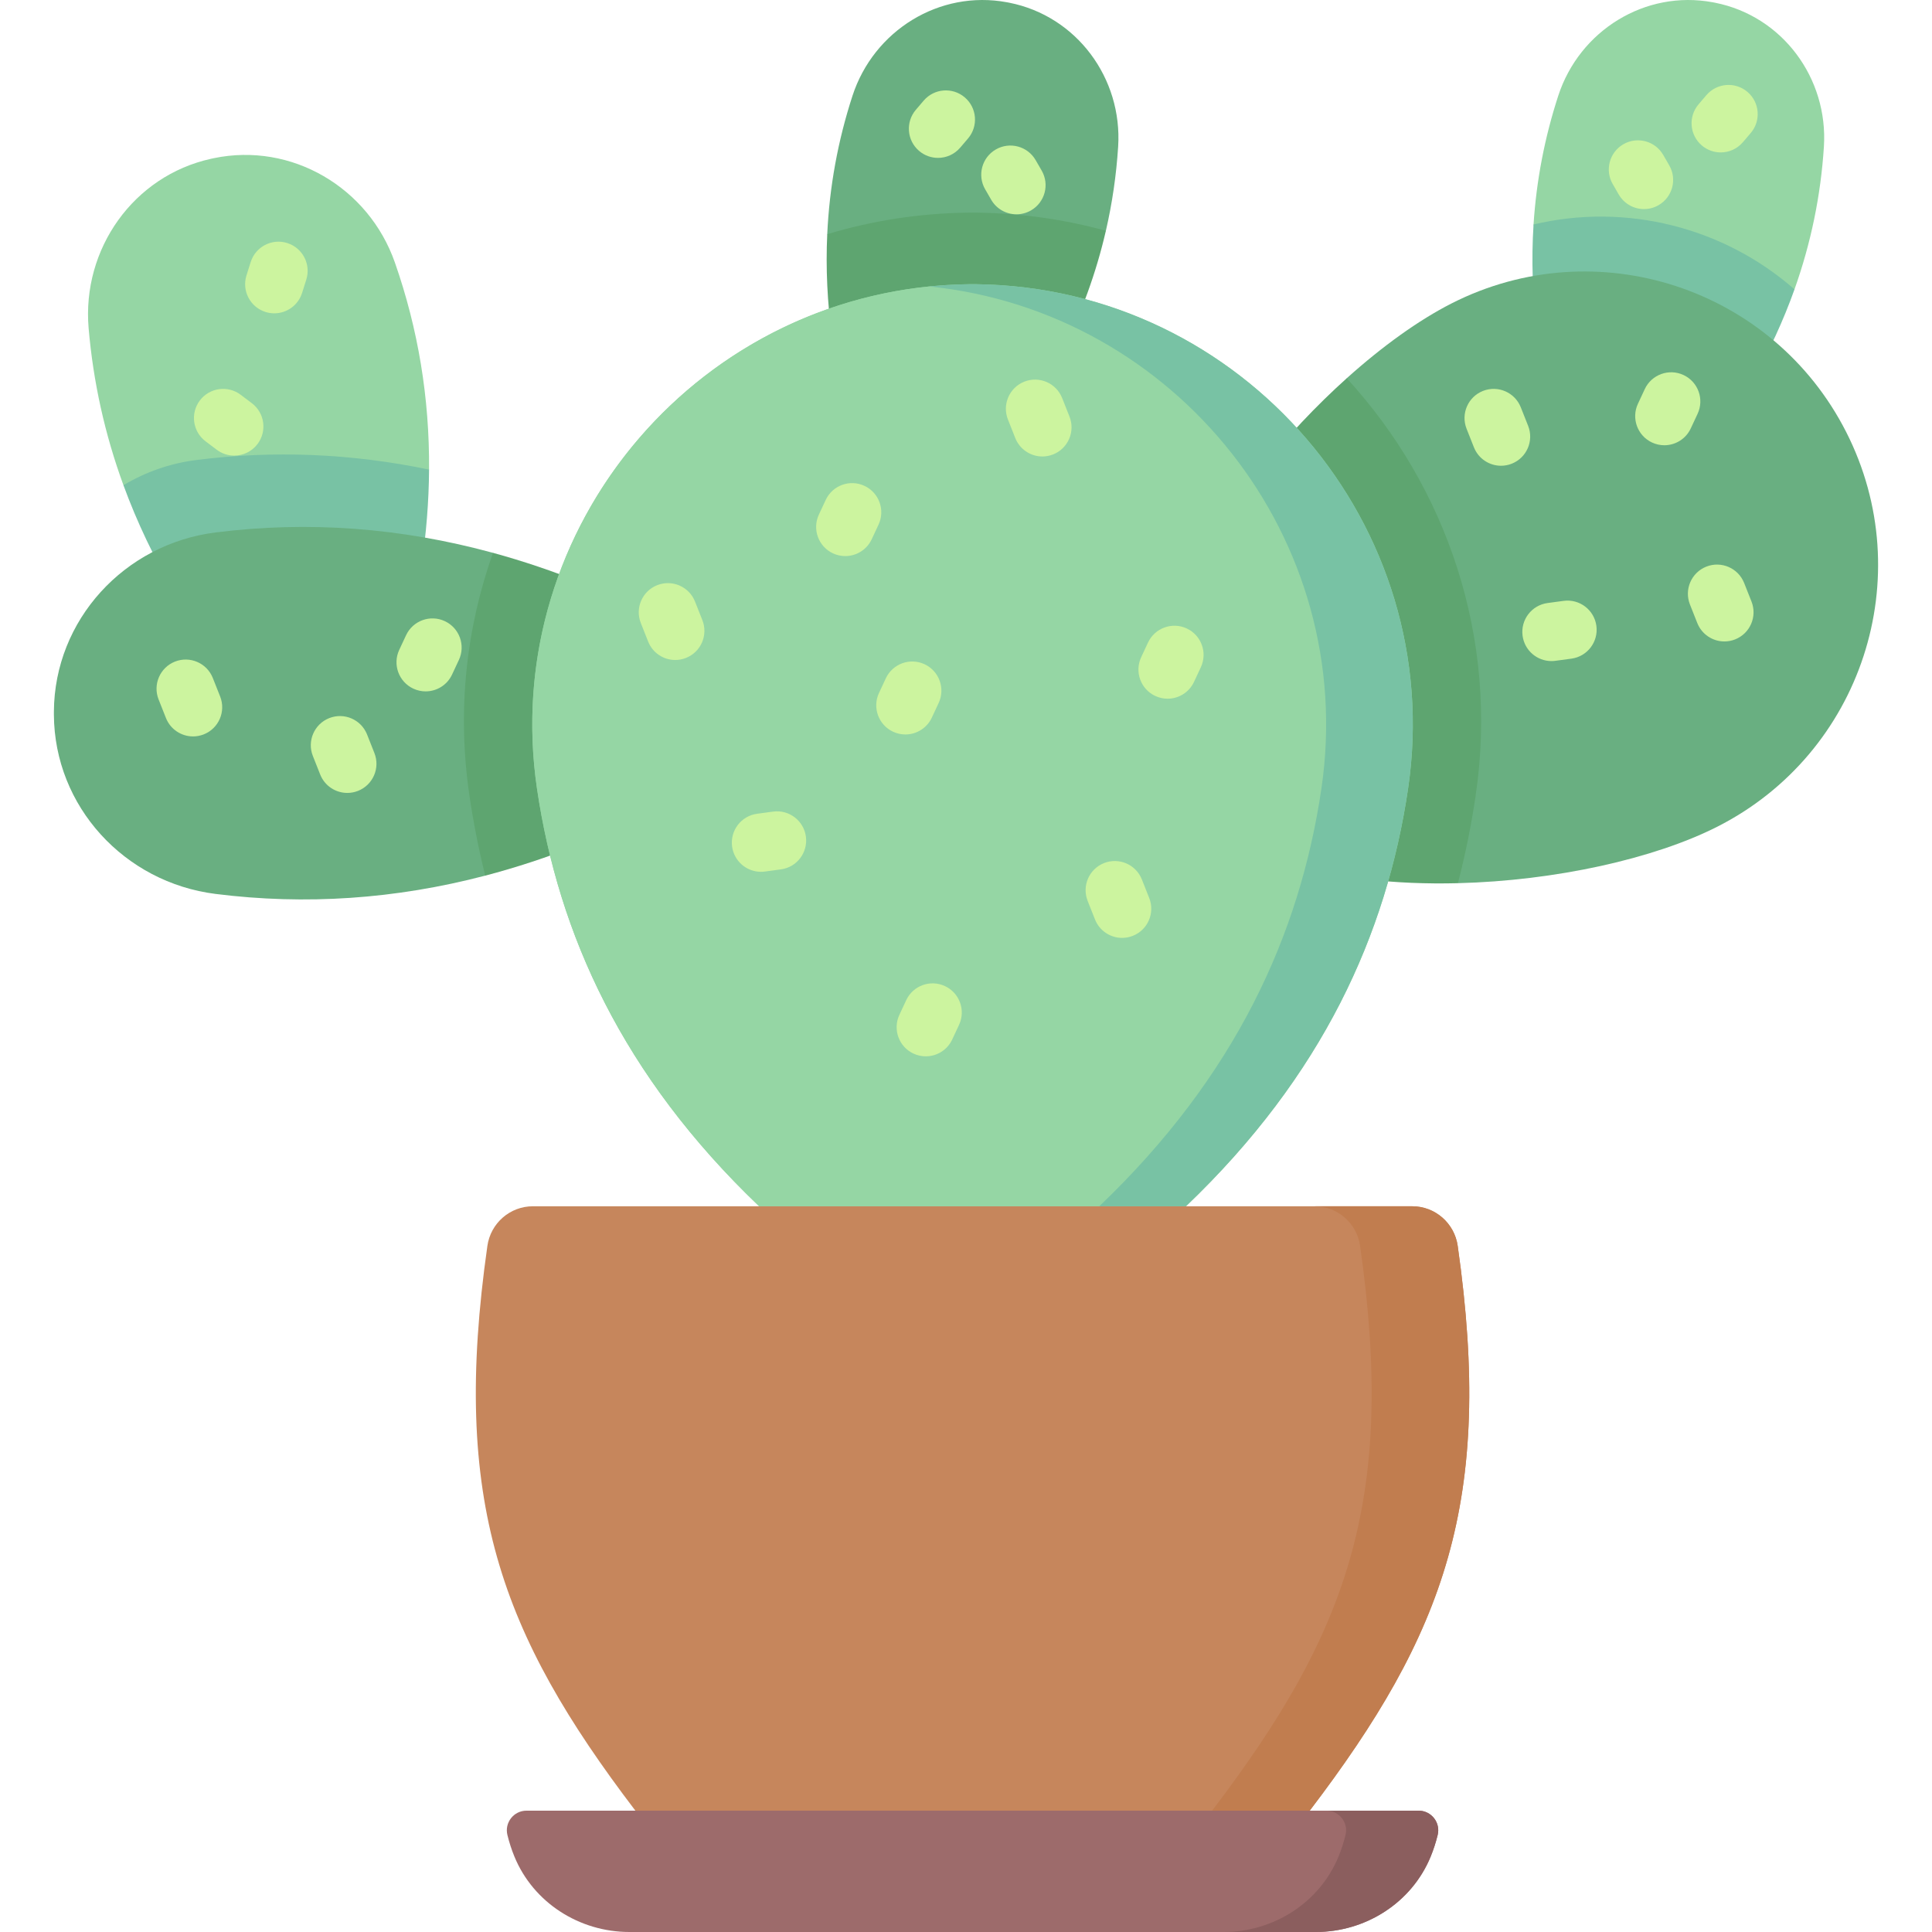 <svg id="Capa_1" enable-background="new 0 0 512 512" height="512" viewBox="0 0 512 512" width="512" xmlns="http://www.w3.org/2000/svg"><g><path d="m32.717 128.589c6.905 8.16 11.666 9 18.683 8.115 15.929-2.009 32.472-5.537 48.367-3.426 4.648.617 8.197-.541 13.941-8.833.13-18.938-2.883-37.229-9.057-54.87-6.959-19.885-27.387-31.953-48.011-27.652-.234.049-.467.099-.7.15-20.574 4.532-34.26 23.914-32.455 44.904 1.227 14.283 4.307 28.153 9.232 41.612z" fill="#95d6a4"/><path d="m219.229 62.061c12.074 11.689 24.378 11.853 37.349 11.687.412-.005.824-.01 1.236-.014.412.004.824.009 1.236.014 11.823.151 20.289 1.558 34.02-12.59 1.682-7.308 2.768-14.736 3.252-22.284 1.164-18.155-11.015-34.63-28.862-38.157-.202-.04-.405-.079-.608-.116-17.885-3.326-35.295 7.476-40.93 24.773-3.885 11.926-6.111 24.156-6.693 36.687z" fill="#69af81"/><path d="m454.492.717c-.202-.04-.405-.079-.608-.116-17.885-3.326-35.295 7.476-40.93 24.773-3.619 11.109-5.796 22.481-6.549 34.115 2.143 9.245 5.691 9.871 8.469 9.526 19.452-2.414 31.184-.169 46.958 11.107 2.065 1.476 5.342 1.968 13.726-3.438 4.359-12.251 6.964-24.853 7.794-37.81 1.165-18.155-11.013-34.631-28.86-38.157z" fill="#95d6a4"/><path d="m406.406 59.489c-1.21 18.712 1.276 38.101 7.451 58.166l34.52 6.62c12.249-15.225 21.31-31.089 27.182-47.591-18.721-16.398-44.542-23.035-69.153-17.195z" fill="#78c2a4"/><path d="m52.032 121.906c-7.016.885-13.556 3.224-19.315 6.683 7.2 19.673 18.343 38.466 33.411 56.384l39.8-8.533c5.069-17.841 7.664-35.173 7.78-51.994-20.531-4.28-41.089-5.136-61.676-2.54z" fill="#78c2a4"/><g><path d="m72.69 83.034c-.771 0-1.554-.116-2.329-.361-4.069-1.285-6.326-5.625-5.04-9.694l1.115-3.529c1.285-4.068 5.621-6.331 9.694-5.04 4.069 1.285 6.326 5.625 5.04 9.694l-1.115 3.529c-1.04 3.295-4.085 5.401-7.365 5.401z" fill="#ccf49f"/></g><g><path d="m62.075 120.74c-1.621 0-3.256-.508-4.649-1.559l-2.955-2.23c-3.405-2.571-4.082-7.416-1.512-10.822 2.571-3.404 7.418-4.08 10.822-1.512l2.955 2.23c3.405 2.571 4.082 7.417 1.512 10.822-1.519 2.012-3.832 3.071-6.173 3.071z" fill="#ccf49f"/></g><g><path d="m456.005 40.392c-1.774 0-3.556-.608-5.012-1.85-3.245-2.77-3.631-7.647-.86-10.892l2.075-2.432c2.77-3.245 7.645-3.632 10.892-.86 3.245 2.77 3.631 7.647.86 10.892l-2.075 2.432c-1.528 1.791-3.697 2.71-5.88 2.71z" fill="#ccf49f"/></g><g><path d="m435.682 55.409c-2.67 0-5.267-1.385-6.698-3.864l-1.599-2.769c-2.134-3.695-.867-8.421 2.828-10.554 3.694-2.133 8.42-.868 10.554 2.828l1.599 2.769c2.134 3.695.867 8.421-2.828 10.554-1.216.702-2.545 1.036-3.856 1.036z" fill="#ccf49f"/></g><g><path d="m136.317 491.992c-.743-1.814-1.359-3.716-1.848-5.703-.805-3.276 1.681-6.445 5.054-6.445h236.421c3.373 0 5.86 3.169 5.054 6.445-.488 1.986-1.104 3.889-1.848 5.703-5.019 12.249-17.235 20.008-30.473 20.008h-181.886c-13.238 0-25.453-7.759-30.474-20.008z" fill="#9d6b6b"/><path d="m375.945 479.844h-24.423c3.373 0 5.86 3.169 5.054 6.445-.488 1.986-1.104 3.889-1.848 5.703-5.02 12.249-17.236 20.008-30.474 20.008h24.423c13.238 0 25.453-7.759 30.474-20.008.743-1.814 1.359-3.716 1.848-5.703.805-3.276-1.681-6.445-5.054-6.445z" fill="#8b5e5e"/></g><path d="m168.382 479.844c-35.778-47.013-48.852-82.068-39.221-149.666.857-6.018 5.985-10.506 12.064-10.506h233.02c6.079 0 11.206 4.488 12.064 10.506 9.631 67.598-3.443 102.653-39.221 149.666z" fill="#c6865c"/><path d="m386.308 330.178c-.857-6.018-5.985-10.506-12.064-10.506h-25.868c6.079 0 11.206 4.488 12.064 10.506 9.631 67.598-3.443 102.653-39.221 149.666h25.869c35.777-47.013 48.851-82.067 39.22-149.666z" fill="#c17d4f"/><path d="m128.59 232.053c12.468-13.355 10.285-14.82 9.235-21.919-2.706-18.306-6.992-26.577-2.667-43.333.995-3.856 5.899-7.385-4.511-20.292-24.477-6.682-48.994-8.496-73.551-5.399-24.119 3.042-42.676 23.171-42.813 47.48-.002.276-.002.551 0 .827.137 24.309 18.694 44.439 42.813 47.48 23.87 3.009 47.701 1.385 71.494-4.844z" fill="#69af81"/><path d="m124.406 210.852c1.049 7.099 2.434 14.169 4.183 21.201 16.48-4.315 32.943-10.837 49.387-19.566v-46.969c-15.76-8.366-31.536-14.698-47.329-19.01-7.082 19.912-9.569 41.825-6.241 64.344z" fill="#5ea570"/><path d="m489.278 114.525c-19.44-38.297-66.246-53.583-104.543-34.143-8.723 4.428-18.369 11.356-27.837 19.86-7.741 27.787 1.261 23.243 4.506 27.787 19.419 27.193 18.32 28.982 13.001 64.965-1.149 7.773-7.302 7.085 11.96 41.059 25.805-.652 52.011-6.477 68.771-14.985 38.297-19.44 53.583-66.246 34.142-104.543z" fill="#69af81"/><path d="m356.898 100.243c-32.099 28.831-62.138 75.83-47.126 105.405 10.933 21.538 43.431 29.244 76.593 28.406 1.992-7.692 3.549-15.429 4.698-23.201 6.207-41.997-7.803-81.883-34.165-110.61z" fill="#5ea570"/><path d="m258.971 56.354c-.412-.005-.824-.01-1.236-.014-.412.004-.824.009-1.236.014-12.971.166-25.483 2.159-37.27 5.707-.832 17.916 1.703 36.445 7.596 55.594l34.52 6.62c16.045-19.943 26.627-40.981 31.723-63.117-10.855-2.98-22.274-4.653-34.097-4.804z" fill="#5ea570"/><g><g><path d="m248.581 41.841c-1.774 0-3.556-.608-5.012-1.85-3.245-2.77-3.631-7.647-.86-10.892l2.075-2.432c2.77-3.245 7.645-3.632 10.892-.86 3.245 2.77 3.631 7.647.86 10.892l-2.075 2.432c-1.528 1.791-3.697 2.71-5.88 2.71z" fill="#ccf49f"/></g><g><path d="m269.371 56.794c-2.67 0-5.267-1.385-6.698-3.864l-1.599-2.769c-2.134-3.695-.867-8.421 2.828-10.554 3.694-2.133 8.42-.868 10.554 2.828l1.599 2.769c2.134 3.695.867 8.421-2.828 10.554-1.216.702-2.545 1.036-3.856 1.036z" fill="#ccf49f"/></g></g><path d="m201.175 319.672c-36.223-34.602-53.163-72.117-58.854-110.616-10.313-69.772 43.819-132.836 114.344-133.738.357-.005.713-.009 1.07-.012.357.003.713.007 1.07.012 70.525.902 124.657 63.966 114.343 133.738-5.691 38.499-22.63 76.014-58.854 110.616z" fill="#95d6a4"/><path d="m360.064 219.461c8.575-58.008-24.804-122.92-77.707-139.786-7.557-2.409-20.65-3.759-36.108-3.759-65.344 6.614-113.729 66.845-103.929 133.14 5.691 38.499 22.63 76.014 58.854 110.616h90.15c14.467-2.215 18.296-2.62 23.089-7.35 28.481-28.105 40.78-59.908 45.651-92.861z" fill="#95d6a4"/><path d="m258.804 75.318c-.357-.005-.713-.009-1.07-.012-.357.003-.713.007-1.07.012-3.515.045-6.987.251-10.414.598 65.344 6.613 113.729 66.845 103.929 133.14-5.691 38.499-22.63 76.014-58.854 110.616h22.968c36.224-34.602 53.163-72.117 58.854-110.616 10.314-69.772-43.819-132.836-114.343-133.738z" fill="#78c2a4"/><g><g><path d="m276.245 120.971c-3.076 0-5.984-1.85-7.186-4.884l-1.947-4.917c-1.57-3.967.372-8.457 4.34-10.028 3.964-1.569 8.457.372 10.028 4.34l1.947 4.916c1.57 3.967-.372 8.457-4.34 10.028-.932.37-1.895.545-2.842.545z" fill="#ccf49f"/></g><g><path d="m456.984 169.991c-3.076 0-5.984-1.85-7.186-4.884l-1.947-4.917c-1.57-3.967.372-8.457 4.34-10.028 3.964-1.569 8.456.372 10.028 4.34l1.947 4.917c1.57 3.967-.372 8.457-4.34 10.028-.933.369-1.896.544-2.842.544z" fill="#ccf49f"/></g><g><path d="m397.79 123.429c-3.076 0-5.984-1.85-7.186-4.884l-1.947-4.916c-1.57-3.967.372-8.457 4.34-10.028 3.964-1.568 8.456.372 10.028 4.34l1.947 4.916c1.57 3.967-.372 8.457-4.34 10.028-.932.369-1.895.544-2.842.544z" fill="#ccf49f"/></g><g><path d="m92.04 210.134c-3.076 0-5.985-1.85-7.186-4.885l-1.946-4.916c-1.57-3.968.373-8.457 4.341-10.027 3.967-1.571 8.457.372 10.027 4.341l1.946 4.917c1.57 3.968-.373 8.457-4.341 10.027-.933.368-1.895.543-2.841.543z" fill="#ccf49f"/></g><g><path d="m297.373 248.55c-3.076 0-5.984-1.85-7.185-4.883l-1.947-4.915c-1.571-3.968.371-8.458 4.338-10.028 3.969-1.573 8.457.371 10.028 4.338l1.947 4.915c1.571 3.968-.371 8.458-4.338 10.028-.934.37-1.896.545-2.843.545z" fill="#ccf49f"/></g><g><path d="m178.952 174.906c-3.076 0-5.984-1.85-7.185-4.883l-1.947-4.915c-1.571-3.968.371-8.458 4.338-10.028 3.967-1.572 8.458.371 10.028 4.338l1.947 4.915c1.571 3.968-.371 8.458-4.338 10.028-.933.37-1.896.545-2.843.545z" fill="#ccf49f"/></g><g><path d="m51.161 195.159c-3.076 0-5.984-1.85-7.186-4.884l-1.947-4.917c-1.57-3.967.372-8.457 4.34-10.028 3.963-1.568 8.456.372 10.028 4.34l1.947 4.916c1.57 3.967-.372 8.457-4.34 10.028-.933.37-1.896.545-2.842.545z" fill="#ccf49f"/></g><g><path d="m224.006 147.369c-1.095 0-2.205-.233-3.263-.727-3.867-1.804-5.538-6.401-3.733-10.269l1.812-3.882c1.804-3.867 6.401-5.54 10.269-3.733 3.867 1.804 5.538 6.401 3.733 10.269l-1.812 3.882c-1.311 2.809-4.098 4.46-7.006 4.46z" fill="#ccf49f"/></g><g><path d="m112.796 183.222c-1.095 0-2.205-.233-3.263-.727-3.867-1.804-5.538-6.401-3.733-10.269l1.812-3.882c1.805-3.867 6.401-5.539 10.269-3.733 3.867 1.804 5.538 6.401 3.733 10.269l-1.812 3.882c-1.31 2.809-4.097 4.46-7.006 4.46z" fill="#ccf49f"/></g><g><path d="m239.936 194.642c-1.094 0-2.204-.233-3.261-.726-3.867-1.804-5.54-6.401-3.736-10.268l1.811-3.882c1.804-3.866 6.402-5.54 10.268-3.736 3.867 1.804 5.54 6.401 3.736 10.268l-1.811 3.882c-1.311 2.81-4.097 4.462-7.007 4.462z" fill="#ccf49f"/></g><g><path d="m201.66 231.037c-3.809 0-7.125-2.817-7.647-6.697-.569-4.228 2.397-8.119 6.627-8.687l4.245-.571c4.22-.572 8.118 2.396 8.687 6.627.569 4.228-2.397 8.119-6.627 8.687l-4.245.571c-.349.047-.697.07-1.04.07z" fill="#ccf49f"/></g><g><path d="m411.147 175.191c-3.809 0-7.125-2.817-7.647-6.697-.569-4.228 2.397-8.119 6.627-8.687l4.245-.571c4.222-.576 8.118 2.396 8.687 6.627.569 4.228-2.397 8.119-6.627 8.687l-4.245.571c-.349.047-.697.07-1.04.07z" fill="#ccf49f"/></g><g><path d="m309.42 185.164c-1.094 0-2.204-.233-3.261-.726-3.867-1.803-5.54-6.4-3.736-10.268l1.811-3.883c1.804-3.867 6.402-5.54 10.268-3.736 3.867 1.803 5.54 6.4 3.736 10.268l-1.811 3.883c-1.311 2.81-4.097 4.462-7.007 4.462z" fill="#ccf49f"/></g><g><path d="m441.065 117.996c-1.094 0-2.204-.233-3.261-.726-3.867-1.804-5.54-6.401-3.736-10.268l1.811-3.882c1.804-3.867 6.402-5.54 10.268-3.736 3.867 1.804 5.54 6.401 3.736 10.268l-1.811 3.882c-1.311 2.81-4.097 4.462-7.007 4.462z" fill="#ccf49f"/></g><g><path d="m245.34 279.938c-1.095 0-2.205-.233-3.263-.727-3.867-1.804-5.538-6.401-3.733-10.269l1.812-3.882c1.805-3.867 6.401-5.54 10.269-3.733 3.867 1.804 5.538 6.401 3.733 10.269l-1.812 3.882c-1.311 2.809-4.098 4.46-7.006 4.46z" fill="#ccf49f"/></g></g></g></svg>